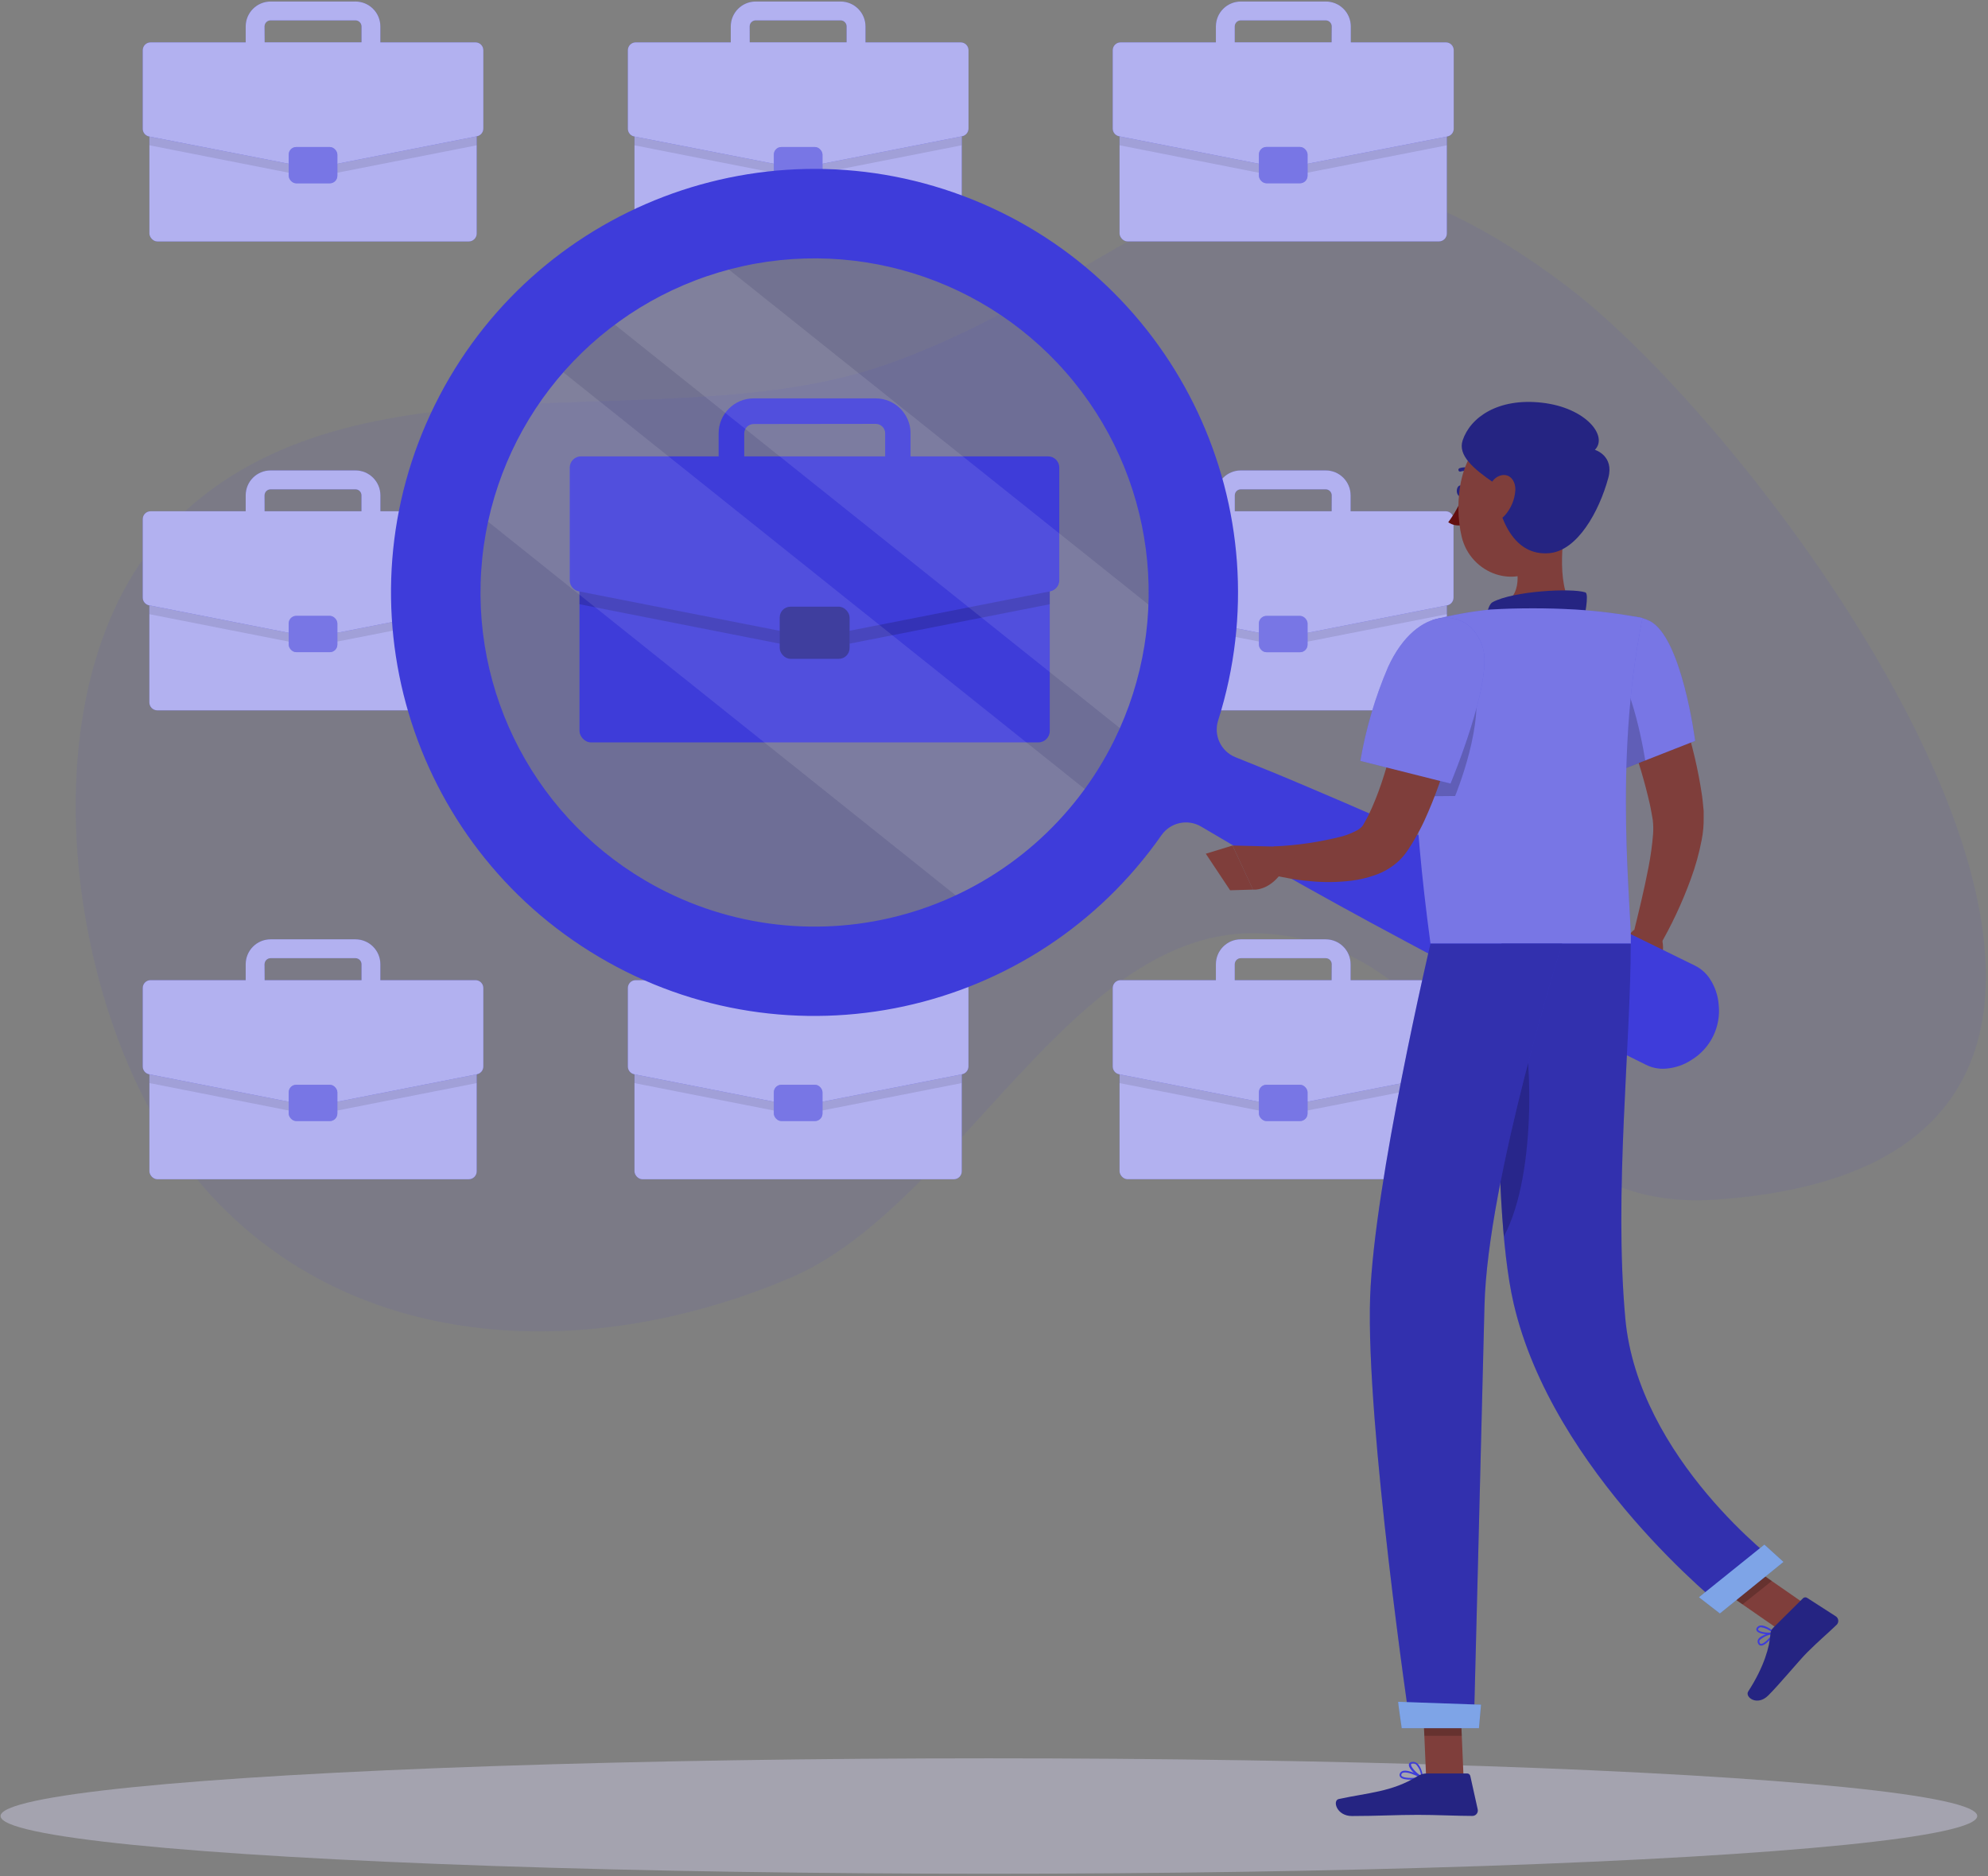 <?xml version="1.0" encoding="UTF-8"?>
<svg width="390px" height="368px" viewBox="0 0 390 368" version="1.1" xmlns="http://www.w3.org/2000/svg" xmlns:xlink="http://www.w3.org/1999/xlink">
    <rect x="0" y="0" width="390" height="368" fill="#808080" stroke="none"/>
    <!-- Generator: Sketch 63.1 (92452) - https://sketch.com -->
    <title>Job hunt-rafiki</title>
    <desc>Created with Sketch.</desc>
    <g id="Page-1" stroke="none" stroke-width="1" fill="none" fill-rule="evenodd">
        <g id="Job-hunt-rafiki" fill-rule="nonzero">
            <g id="freepik--background-simple--inject-92" transform="translate(14, 35)" fill="#3E3CDA" opacity="0.076">
                <path d="M293.08,20.91 C231.83,-25.09 212.08,18.6 159.08,36.77 C116.81,51.25 56,32.64 20.92,66.59 C-9.65,96.16 -1.67,159.66 20.67,191.16 C47.9,229.53 97.4,234.16 140.96,215.71 C174.15,201.63 196.46,146.41 233.42,148.1 C275.95,150.1 277.91,203.29 322.33,200.34 C437.93,192.65 335.62,52.84 293.08,20.91 Z" id="Path"></path>
            </g>
            <g id="freepik--Shadow--inject-92" transform="translate(0, 344)" fill="#E1DFFF" opacity="0.368">
                <ellipse id="freepik--path--inject-92" cx="194" cy="12.24" rx="193.89" ry="11.32"></ellipse>
            </g>
            <g id="freepik--Briefcases--inject-92" transform="translate(28, 0)">
                <rect id="Rectangle" fill="#3E3CDA" x="96.47" y="202.73" width="64.21" height="28.6" rx="1.56"></rect>
                <rect id="Rectangle" fill="#FFFFFF" opacity="0.6" x="96.47" y="202.73" width="64.21" height="28.6" rx="1.56"></rect>
                <path d="M159.11,202.73 L98,202.73 C97.138,202.73 96.44,203.428 96.44,204.29 L96.44,212.46 L128.24,218.72 C128.435,218.76 128.635,218.76 128.83,218.72 L160.64,212.46 L160.64,204.29 C160.64,203.44 159.96,202.746 159.11,202.73 Z" id="Path" fill="#000000" opacity="0.1"></path>
                <path d="M160.45,192.27 L141.79,192.27 L141.79,189.14 C141.784,186.447 139.603,184.266 136.91,184.26 L120.24,184.26 C117.547,184.266 115.366,186.447 115.36,189.14 L115.36,192.27 L96.71,192.27 C95.859,192.27 95.17,192.959 95.17,193.81 L95.17,209.22 C95.174,209.953 95.692,210.583 96.41,210.73 L128.28,217 C128.476,217.03 128.674,217.03 128.87,217 L160.74,210.73 C161.46,210.584 161.981,209.955 161.99,209.22 L161.99,193.81 C161.99,192.959 161.301,192.27 160.45,192.27 L160.45,192.27 Z M119.07,189.14 C119.075,188.494 119.594,187.971 120.24,187.96 L136.91,187.96 C137.556,187.971 138.075,188.494 138.08,189.14 L138.08,192.27 L119.08,192.27 L119.07,189.14 Z" id="Shape" fill="#3E3CDA"></path>
                <path d="M160.45,192.27 L141.79,192.27 L141.79,189.14 C141.784,186.447 139.603,184.266 136.91,184.26 L120.24,184.26 C117.547,184.266 115.366,186.447 115.36,189.14 L115.36,192.27 L96.71,192.27 C95.859,192.27 95.17,192.959 95.17,193.81 L95.17,209.22 C95.174,209.953 95.692,210.583 96.41,210.73 L128.28,217 C128.476,217.03 128.674,217.03 128.87,217 L160.74,210.73 C161.46,210.584 161.981,209.955 161.99,209.22 L161.99,193.81 C161.99,192.959 161.301,192.27 160.45,192.27 L160.45,192.27 Z M119.07,189.14 C119.075,188.494 119.594,187.971 120.24,187.96 L136.91,187.96 C137.556,187.971 138.075,188.494 138.08,189.14 L138.08,192.27 L119.08,192.27 L119.07,189.14 Z" id="Shape" fill="#FFFFFF" opacity="0.6"></path>
                <rect id="Rectangle" fill="#3E3CDA" x="123.81" y="212.79" width="9.54" height="7.12" rx="1.48"></rect>
                <rect id="Rectangle" fill="#FFFFFF" opacity="0.3" x="123.81" y="212.79" width="9.54" height="7.12" rx="1.48"></rect>
                <rect id="Rectangle" fill="#3E3CDA" x="96.47" y="18.77" width="64.21" height="28.6" rx="1.56"></rect>
                <rect id="Rectangle" fill="#FFFFFF" opacity="0.6" x="96.47" y="18.77" width="64.21" height="28.6" rx="1.56"></rect>
                <path d="M159.11,18.77 L98,18.77 C97.138,18.77 96.44,19.468 96.44,20.33 L96.44,28.5 L128.24,34.76 C128.435,34.8 128.635,34.8 128.83,34.76 L160.64,28.5 L160.64,20.33 C160.64,19.48 159.96,18.786 159.11,18.77 Z" id="Path" fill="#000000" opacity="0.1"></path>
                <path d="M160.45,8.31 L141.79,8.31 L141.79,5.18 C141.784,2.487 139.603,0.306 136.91,0.3 L120.24,0.3 C117.547,0.306 115.366,2.487 115.36,5.18 L115.36,8.31 L96.71,8.31 C96.302,8.31 95.91,8.472 95.621,8.761 C95.332,9.05 95.17,9.442 95.17,9.85 L95.17,25.26 C95.17,25.995 95.689,26.627 96.41,26.77 L128.28,33 C128.475,33.04 128.675,33.04 128.87,33 L160.74,26.73 C161.452,26.595 161.975,25.984 162,25.26 L162,9.85 C162,9.44 161.836,9.047 161.545,8.758 C161.254,8.468 160.86,8.307 160.45,8.31 L160.45,8.31 Z M119.07,5.18 C119.07,4.532 119.592,4.005 120.24,4 L136.91,4 C137.554,4.005 138.075,4.526 138.08,5.17 L138.08,8.3 L119.08,8.3 L119.07,5.18 Z" id="Shape" fill="#3E3CDA"></path>
                <path d="M160.45,8.31 L141.79,8.31 L141.79,5.18 C141.784,2.487 139.603,0.306 136.91,0.3 L120.24,0.3 C117.547,0.306 115.366,2.487 115.36,5.18 L115.36,8.31 L96.71,8.31 C96.302,8.31 95.91,8.472 95.621,8.761 C95.332,9.05 95.17,9.442 95.17,9.85 L95.17,25.26 C95.17,25.995 95.689,26.627 96.41,26.77 L128.28,33 C128.475,33.04 128.675,33.04 128.87,33 L160.74,26.73 C161.452,26.595 161.975,25.984 162,25.26 L162,9.85 C162,9.44 161.836,9.047 161.545,8.758 C161.254,8.468 160.86,8.307 160.45,8.31 L160.45,8.31 Z M119.07,5.18 C119.07,4.532 119.592,4.005 120.24,4 L136.91,4 C137.554,4.005 138.075,4.526 138.08,5.17 L138.08,8.3 L119.08,8.3 L119.07,5.18 Z" id="Shape" fill="#FFFFFF" opacity="0.6"></path>
                <rect id="Rectangle" fill="#3E3CDA" x="123.81" y="28.84" width="9.54" height="7.12" rx="1.48"></rect>
                <rect id="Rectangle" fill="#FFFFFF" opacity="0.3" x="123.81" y="28.84" width="9.54" height="7.12" rx="1.48"></rect>
                <rect id="Rectangle" fill="#3E3CDA" x="1.31" y="202.73" width="64.21" height="28.6" rx="1.56"></rect>
                <rect id="Rectangle" fill="#FFFFFF" opacity="0.6" x="1.31" y="202.73" width="64.21" height="28.6" rx="1.56"></rect>
                <path d="M64,202.73 L2.87,202.73 C2.008,202.73 1.31,203.428 1.31,204.29 L1.31,212.46 L33.11,218.72 C33.308,218.76 33.512,218.76 33.71,218.72 L65.52,212.46 L65.52,204.29 C65.52,203.444 64.846,202.752 64,202.73 Z" id="Path" fill="#000000" opacity="0.1"></path>
                <path d="M65.28,192.27 L46.62,192.27 L46.62,189.14 C46.614,186.447 44.433,184.266 41.74,184.26 L25.08,184.26 C22.387,184.266 20.206,186.447 20.2,189.14 L20.2,192.27 L1.54,192.27 C0.689,192.27 0,192.959 0,193.81 L0,209.22 C0.004,209.953 0.522,210.583 1.24,210.73 L33.11,217 C33.309,217.03 33.511,217.03 33.71,217 L65.58,210.73 C66.298,210.583 66.816,209.953 66.82,209.22 L66.82,193.81 C66.82,192.959 66.131,192.27 65.28,192.27 L65.28,192.27 Z M23.9,189.14 C23.911,188.493 24.433,187.971 25.08,187.96 L41.74,187.96 C42.387,187.971 42.909,188.493 42.92,189.14 L42.92,192.27 L23.92,192.27 L23.9,189.14 Z" id="Shape" fill="#3E3CDA"></path>
                <path d="M65.28,192.27 L46.62,192.27 L46.62,189.14 C46.614,186.447 44.433,184.266 41.74,184.26 L25.08,184.26 C22.387,184.266 20.206,186.447 20.2,189.14 L20.2,192.27 L1.54,192.27 C0.689,192.27 0,192.959 0,193.81 L0,209.22 C0.004,209.953 0.522,210.583 1.24,210.73 L33.11,217 C33.309,217.03 33.511,217.03 33.71,217 L65.58,210.73 C66.298,210.583 66.816,209.953 66.82,209.22 L66.82,193.81 C66.82,192.959 66.131,192.27 65.28,192.27 L65.28,192.27 Z M23.9,189.14 C23.911,188.493 24.433,187.971 25.08,187.96 L41.74,187.96 C42.387,187.971 42.909,188.493 42.92,189.14 L42.92,192.27 L23.92,192.27 L23.9,189.14 Z" id="Shape" fill="#FFFFFF" opacity="0.6"></path>
                <rect id="Rectangle" fill="#3E3CDA" x="28.64" y="212.79" width="9.54" height="7.12" rx="1.48"></rect>
                <rect id="Rectangle" fill="#FFFFFF" opacity="0.3" x="28.64" y="212.79" width="9.54" height="7.12" rx="1.48"></rect>
                <rect id="Rectangle" fill="#3E3CDA" x="1.31" y="18.77" width="64.21" height="28.6" rx="1.56"></rect>
                <rect id="Rectangle" fill="#FFFFFF" opacity="0.6" x="1.31" y="18.77" width="64.21" height="28.6" rx="1.56"></rect>
                <path d="M64,18.77 L2.87,18.77 C2.008,18.77 1.31,19.468 1.31,20.33 L1.31,28.5 L33.11,34.76 C33.308,34.8 33.512,34.8 33.71,34.76 L65.52,28.5 L65.52,20.33 C65.52,19.484 64.846,18.792 64,18.77 Z" id="Path" fill="#000000" opacity="0.1"></path>
                <path d="M65.28,8.31 L46.62,8.31 L46.62,5.18 C46.614,2.487 44.433,0.306 41.74,0.3 L25.08,0.3 C22.387,0.306 20.206,2.487 20.2,5.18 L20.2,8.31 L1.54,8.31 C1.132,8.31 0.74,8.472 0.451,8.761 C0.162,9.05 0,9.442 0,9.85 L0,25.26 C0,25.995 0.519,26.627 1.24,26.77 L33.11,33 C33.308,33.04 33.512,33.04 33.71,33 L65.58,26.73 C66.301,26.587 66.82,25.955 66.82,25.22 L66.82,9.85 C66.82,8.999 66.131,8.31 65.28,8.31 Z M23.9,5.18 C23.905,4.531 24.431,4.005 25.08,4 L41.74,4 C42.386,4.005 42.909,4.524 42.92,5.17 L42.92,8.3 L23.92,8.3 L23.9,5.18 Z" id="Shape" fill="#3E3CDA"></path>
                <path d="M65.28,8.31 L46.62,8.31 L46.62,5.18 C46.614,2.487 44.433,0.306 41.74,0.3 L25.08,0.3 C22.387,0.306 20.206,2.487 20.2,5.18 L20.2,8.31 L1.54,8.31 C1.132,8.31 0.74,8.472 0.451,8.761 C0.162,9.05 0,9.442 0,9.85 L0,25.26 C0,25.995 0.519,26.627 1.24,26.77 L33.11,33 C33.308,33.04 33.512,33.04 33.71,33 L65.58,26.73 C66.301,26.587 66.82,25.955 66.82,25.22 L66.82,9.85 C66.82,8.999 66.131,8.31 65.28,8.31 Z M23.9,5.18 C23.905,4.531 24.431,4.005 25.08,4 L41.74,4 C42.386,4.005 42.909,4.524 42.92,5.17 L42.92,8.3 L23.92,8.3 L23.9,5.18 Z" id="Shape" fill="#FFFFFF" opacity="0.6"></path>
                <rect id="Rectangle" fill="#3E3CDA" x="28.64" y="28.84" width="9.54" height="7.12" rx="1.48"></rect>
                <rect id="Rectangle" fill="#FFFFFF" opacity="0.3" x="28.64" y="28.84" width="9.54" height="7.12" rx="1.48"></rect>
                <path d="M56,139.35 L2.87,139.35 C2.003,139.35 1.3,138.647 1.3,137.78 L1.3,112.31 C1.302,112.1 1.346,111.892 1.43,111.7 C1.471,111.61 1.517,111.523 1.57,111.44 C1.626,111.354 1.693,111.277 1.77,111.21 C2.061,110.917 2.457,110.752 2.87,110.75 L53.16,110.75 C52.742,114.24 52.605,117.758 52.75,121.27 C52.75,121.84 52.75,122.41 52.84,122.97 C52.91,124.02 52.99,125.08 53.11,126.13 C53.625,130.623 54.593,135.052 56,139.35 Z" id="Path" fill="#3E3CDA"></path>
                <path d="M56,139.35 L2.87,139.35 C2.003,139.35 1.3,138.647 1.3,137.78 L1.3,112.31 C1.302,112.1 1.346,111.892 1.43,111.7 C1.471,111.61 1.517,111.523 1.57,111.44 C1.626,111.354 1.693,111.277 1.77,111.21 C2.061,110.917 2.457,110.752 2.87,110.75 L53.16,110.75 C52.742,114.24 52.605,117.758 52.75,121.27 C52.75,121.84 52.75,122.41 52.84,122.97 C52.91,124.02 52.99,125.08 53.11,126.13 C53.625,130.623 54.593,135.052 56,139.35 Z" id="Path" fill="#FFFFFF" opacity="0.6"></path>
                <path d="M53.16,110.75 C52.742,114.24 52.605,117.758 52.75,121.27 C52.75,121.84 52.75,122.41 52.84,122.97 L38.18,125.85 L33.7,126.73 C33.507,126.78 33.303,126.78 33.11,126.73 L28.64,125.86 L1.31,120.48 L1.31,112.3 C1.313,112.094 1.354,111.891 1.43,111.7 C1.471,111.61 1.517,111.523 1.57,111.44 C1.626,111.354 1.693,111.277 1.77,111.21 C2.061,110.917 2.457,110.752 2.87,110.75 L53.16,110.75 Z" id="Path" fill="#000000" opacity="0.1"></path>
                <path d="M55.25,100.29 L46.63,100.29 L46.63,97.16 C46.619,94.466 44.435,92.285 41.74,92.28 L25.08,92.28 C22.385,92.28 20.2,94.465 20.2,97.16 L20.2,100.29 L1.54,100.29 C1.132,100.29 0.74,100.452 0.451,100.741 C0.162,101.03 0,101.422 0,101.83 L0,117.23 C0,117.97 0.524,118.607 1.25,118.75 L1.31,118.75 L28.64,124.14 L33.11,125.01 C33.305,125.05 33.505,125.05 33.7,125.01 L38.18,124.13 L52.75,121.26 C52.605,117.748 52.742,114.23 53.16,110.74 C53.575,107.206 54.274,103.712 55.25,100.29 Z M23.9,97.16 C23.911,96.514 24.434,95.995 25.08,95.99 L41.74,95.99 C42.384,95.995 42.905,96.516 42.91,97.16 L42.91,100.29 L23.91,100.29 L23.9,97.16 Z" id="Shape" fill="#3E3CDA"></path>
                <path d="M55.25,100.29 L46.63,100.29 L46.63,97.16 C46.619,94.466 44.435,92.285 41.74,92.28 L25.08,92.28 C22.385,92.28 20.2,94.465 20.2,97.16 L20.2,100.29 L1.54,100.29 C1.132,100.29 0.74,100.452 0.451,100.741 C0.162,101.03 0,101.422 0,101.83 L0,117.23 C0,117.97 0.524,118.607 1.25,118.75 L1.31,118.75 L28.64,124.14 L33.11,125.01 C33.305,125.05 33.505,125.05 33.7,125.01 L38.18,124.13 L52.75,121.26 C52.605,117.748 52.742,114.23 53.16,110.74 C53.575,107.206 54.274,103.712 55.25,100.29 Z M23.9,97.16 C23.911,96.514 24.434,95.995 25.08,95.99 L41.74,95.99 C42.384,95.995 42.905,96.516 42.91,97.16 L42.91,100.29 L23.91,100.29 L23.9,97.16 Z" id="Shape" fill="#FFFFFF" opacity="0.6"></path>
                <rect id="Rectangle" fill="#3E3CDA" x="28.64" y="120.81" width="9.54" height="7.12" rx="1.48"></rect>
                <rect id="Rectangle" fill="#FFFFFF" opacity="0.3" x="28.64" y="120.81" width="9.54" height="7.12" rx="1.48"></rect>
                <rect id="Rectangle" fill="#3E3CDA" transform="translate(223.735, 217.02) rotate(180) translate(-223.735, -217.02) " x="191.63" y="202.72" width="64.21" height="28.6" rx="1.56"></rect>
                <rect id="Rectangle" fill="#FFFFFF" opacity="0.6" transform="translate(223.735, 217.02) rotate(180) translate(-223.735, -217.02) " x="191.63" y="202.72" width="64.21" height="28.6" rx="1.56"></rect>
                <path d="M193.2,202.73 L254.28,202.73 C255.142,202.73 255.84,203.428 255.84,204.29 L255.84,212.46 L224,218.72 C223.805,218.76 223.605,218.76 223.41,218.72 L191.6,212.46 L191.6,204.29 C191.6,203.869 191.77,203.466 192.071,203.173 C192.372,202.879 192.779,202.719 193.2,202.73 Z" id="Path" fill="#000000" opacity="0.1"></path>
                <path d="M191.87,192.27 L210.53,192.27 L210.53,189.14 C210.536,186.447 212.717,184.266 215.41,184.26 L232.08,184.26 C234.773,184.266 236.954,186.447 236.96,189.14 L236.96,192.27 L255.61,192.27 C256.018,192.27 256.41,192.432 256.699,192.721 C256.988,193.01 257.15,193.402 257.15,193.81 L257.15,209.22 C257.146,209.953 256.628,210.583 255.91,210.73 L224,217 C223.801,217.03 223.599,217.03 223.4,217 L191.53,210.73 C190.812,210.583 190.294,209.953 190.29,209.22 L190.29,193.81 C190.29,193.395 190.458,192.997 190.755,192.707 C191.053,192.417 191.455,192.259 191.87,192.27 L191.87,192.27 Z M233.25,189.14 C233.245,188.494 232.726,187.971 232.08,187.96 L215.41,187.96 C214.763,187.971 214.241,188.493 214.23,189.14 L214.23,192.27 L233.23,192.27 L233.25,189.14 Z" id="Shape" fill="#3E3CDA"></path>
                <path d="M191.87,192.27 L210.53,192.27 L210.53,189.14 C210.536,186.447 212.717,184.266 215.41,184.26 L232.08,184.26 C234.773,184.266 236.954,186.447 236.96,189.14 L236.96,192.27 L255.61,192.27 C256.018,192.27 256.41,192.432 256.699,192.721 C256.988,193.01 257.15,193.402 257.15,193.81 L257.15,209.22 C257.146,209.953 256.628,210.583 255.91,210.73 L224,217 C223.801,217.03 223.599,217.03 223.4,217 L191.53,210.73 C190.812,210.583 190.294,209.953 190.29,209.22 L190.29,193.81 C190.29,193.395 190.458,192.997 190.755,192.707 C191.053,192.417 191.455,192.259 191.87,192.27 L191.87,192.27 Z M233.25,189.14 C233.245,188.494 232.726,187.971 232.08,187.96 L215.41,187.96 C214.763,187.971 214.241,188.493 214.23,189.14 L214.23,192.27 L233.23,192.27 L233.25,189.14 Z" id="Shape" fill="#FFFFFF" opacity="0.6"></path>
                <rect id="Rectangle" fill="#3E3CDA" transform="translate(223.74, 216.35) rotate(180) translate(-223.74, -216.35) " x="218.97" y="212.79" width="9.54" height="7.12" rx="1.48"></rect>
                <rect id="Rectangle" fill="#FFFFFF" opacity="0.3" transform="translate(223.74, 216.35) rotate(180) translate(-223.74, -216.35) " x="218.97" y="212.79" width="9.54" height="7.12" rx="1.48"></rect>
                <rect id="Rectangle" fill="#3E3CDA" transform="translate(223.735, 33.06) rotate(180) translate(-223.735, -33.06) " x="191.63" y="18.76" width="64.21" height="28.6" rx="1.56"></rect>
                <rect id="Rectangle" fill="#FFFFFF" opacity="0.6" transform="translate(223.735, 33.06) rotate(180) translate(-223.735, -33.06) " x="191.63" y="18.76" width="64.21" height="28.6" rx="1.56"></rect>
                <path d="M193.2,18.77 L254.28,18.77 C255.142,18.77 255.84,19.468 255.84,20.33 L255.84,28.5 L224,34.76 C223.805,34.8 223.605,34.8 223.41,34.76 L191.64,28.5 L191.64,20.33 C191.64,19.468 192.338,18.77 193.2,18.77 Z" id="Path" fill="#000000" opacity="0.1"></path>
                <path d="M191.87,8.31 L210.53,8.31 L210.53,5.18 C210.536,2.487 212.717,0.306 215.41,0.3 L232.08,0.3 C233.38,0.292 234.63,0.802 235.554,1.718 C236.477,2.634 236.997,3.88 237,5.18 L237,8.31 L255.65,8.31 C256.501,8.31 257.19,8.999 257.19,9.85 L257.19,25.26 C257.19,25.995 256.671,26.627 255.95,26.77 L224,33 C223.802,33.04 223.598,33.04 223.4,33 L191.53,26.73 C190.809,26.587 190.29,25.955 190.29,25.22 L190.29,9.85 C190.29,9.435 190.458,9.037 190.755,8.747 C191.053,8.457 191.455,8.299 191.87,8.31 L191.87,8.31 Z M233.25,5.18 C233.25,4.532 232.728,4.005 232.08,4 L215.41,4 C214.764,4.005 214.241,4.524 214.23,5.17 L214.23,8.3 L233.23,8.3 L233.25,5.18 Z" id="Shape" fill="#3E3CDA"></path>
                <path d="M191.87,8.31 L210.53,8.31 L210.53,5.18 C210.536,2.487 212.717,0.306 215.41,0.3 L232.08,0.3 C233.38,0.292 234.63,0.802 235.554,1.718 C236.477,2.634 236.997,3.88 237,5.18 L237,8.31 L255.65,8.31 C256.501,8.31 257.19,8.999 257.19,9.85 L257.19,25.26 C257.19,25.995 256.671,26.627 255.95,26.77 L224,33 C223.802,33.04 223.598,33.04 223.4,33 L191.53,26.73 C190.809,26.587 190.29,25.955 190.29,25.22 L190.29,9.85 C190.29,9.435 190.458,9.037 190.755,8.747 C191.053,8.457 191.455,8.299 191.87,8.31 L191.87,8.31 Z M233.25,5.18 C233.25,4.532 232.728,4.005 232.08,4 L215.41,4 C214.764,4.005 214.241,4.524 214.23,5.17 L214.23,8.3 L233.23,8.3 L233.25,5.18 Z" id="Shape" fill="#FFFFFF" opacity="0.6"></path>
                <rect id="Rectangle" fill="#3E3CDA" transform="translate(223.74, 32.39) rotate(-180) translate(-223.74, -32.39) " x="218.97" y="28.83" width="9.54" height="7.12" rx="1.48"></rect>
                <rect id="Rectangle" fill="#FFFFFF" opacity="0.3" transform="translate(223.74, 32.39) rotate(-180) translate(-223.74, -32.39) " x="218.97" y="28.83" width="9.54" height="7.12" rx="1.48"></rect>
                <path d="M201.19,139.35 L254.29,139.35 C255.153,139.345 255.85,138.643 255.85,137.78 L255.85,112.31 C255.848,112.1 255.804,111.892 255.72,111.7 C255.683,111.608 255.636,111.521 255.58,111.44 C255.524,111.354 255.457,111.277 255.38,111.21 C255.09,110.915 254.694,110.749 254.28,110.75 L204,110.75 C204.418,114.24 204.555,117.758 204.41,121.27 C204.41,121.84 204.41,122.41 204.32,122.97 C204.26,124.02 204.17,125.08 204.05,126.13 C203.545,130.622 202.587,135.051 201.19,139.35 Z" id="Path" fill="#3E3CDA"></path>
                <path d="M201.19,139.35 L254.29,139.35 C255.153,139.345 255.85,138.643 255.85,137.78 L255.85,112.31 C255.848,112.1 255.804,111.892 255.72,111.7 C255.683,111.608 255.636,111.521 255.58,111.44 C255.524,111.354 255.457,111.277 255.38,111.21 C255.09,110.915 254.694,110.749 254.28,110.75 L204,110.75 C204.418,114.24 204.555,117.758 204.41,121.27 C204.41,121.84 204.41,122.41 204.32,122.97 C204.26,124.02 204.17,125.08 204.05,126.13 C203.545,130.622 202.587,135.051 201.19,139.35 Z" id="Path" fill="#FFFFFF" opacity="0.6"></path>
                <path d="M204,110.75 C204.418,114.24 204.555,117.758 204.41,121.27 C204.41,121.84 204.41,122.41 204.32,122.97 L219,125.85 L223.48,126.73 C223.673,126.78 223.877,126.78 224.07,126.73 L228.54,125.86 L255.87,120.48 L255.87,112.3 C255.867,112.094 255.826,111.891 255.75,111.7 C255.713,111.608 255.666,111.521 255.61,111.44 C255.554,111.354 255.487,111.277 255.41,111.21 C255.12,110.915 254.724,110.749 254.31,110.75 L204,110.75 Z" id="Path" fill="#000000" opacity="0.1"></path>
                <path d="M201.9,100.29 L210.53,100.29 L210.53,97.16 C210.536,94.467 212.717,92.286 215.41,92.28 L232.07,92.28 C234.767,92.28 236.954,94.463 236.96,97.16 L236.96,100.29 L255.61,100.29 C256.461,100.29 257.15,100.979 257.15,101.83 L257.15,117.23 C257.151,117.967 256.632,118.603 255.91,118.75 L255.84,118.75 L228.51,124.14 L224,125 C223.805,125.04 223.605,125.04 223.41,125 L218.93,124.12 L204.36,121.25 C204.644,114.162 203.8,107.074 201.86,100.25 L201.9,100.29 Z M233.25,97.16 C233.239,96.514 232.716,95.995 232.07,95.99 L215.41,95.99 C214.766,95.995 214.245,96.516 214.24,97.16 L214.24,100.29 L233.24,100.29 L233.25,97.16 Z" id="Shape" fill="#3E3CDA"></path>
                <path d="M201.9,100.29 L210.53,100.29 L210.53,97.16 C210.536,94.467 212.717,92.286 215.41,92.28 L232.07,92.28 C234.767,92.28 236.954,94.463 236.96,97.16 L236.96,100.29 L255.61,100.29 C256.461,100.29 257.15,100.979 257.15,101.83 L257.15,117.23 C257.151,117.967 256.632,118.603 255.91,118.75 L255.84,118.75 L228.51,124.14 L224,125 C223.805,125.04 223.605,125.04 223.41,125 L218.93,124.12 L204.36,121.25 C204.644,114.162 203.8,107.074 201.86,100.25 L201.9,100.29 Z M233.25,97.16 C233.239,96.514 232.716,95.995 232.07,95.99 L215.41,95.99 C214.766,95.995 214.245,96.516 214.24,97.16 L214.24,100.29 L233.24,100.29 L233.25,97.16 Z" id="Shape" fill="#FFFFFF" opacity="0.6"></path>
                <rect id="Rectangle" fill="#3E3CDA" transform="translate(223.74, 124.38) rotate(180) translate(-223.74, -124.38) " x="218.97" y="120.82" width="9.54" height="7.12" rx="1.48"></rect>
                <rect id="Rectangle" fill="#FFFFFF" opacity="0.3" transform="translate(223.74, 124.38) rotate(180) translate(-223.74, -124.38) " x="218.97" y="120.82" width="9.54" height="7.12" rx="1.48"></rect>
                <rect id="Rectangle" fill="#3E3CDA" x="85.68" y="104.54" width="92.26" height="41.09" rx="2.24"></rect>
                <path d="M143.78,98 L119.83,98 C116.049,97.994 112.986,94.931 112.98,91.15 L112.98,85 C112.986,81.219 116.049,78.156 119.83,78.15 L143.78,78.15 C147.563,78.15 150.63,81.217 150.63,85 L150.63,91.12 C150.638,92.942 149.92,94.692 148.634,95.983 C147.349,97.274 145.602,98 143.78,98 L143.78,98 Z M119.83,83.18 C118.828,83.191 118.016,83.998 118,85 L118,91.12 C118,92.142 118.828,92.97 119.85,92.97 L143.8,92.97 C144.822,92.97 145.65,92.142 145.65,91.12 L145.65,85 C145.65,83.978 144.822,83.15 143.8,83.15 L119.83,83.18 Z" id="Shape" fill="#3E3CDA"></path>
                <path d="M175.69,104.54 L87.93,104.54 C87.334,104.537 86.762,104.772 86.34,105.193 C85.917,105.613 85.68,106.184 85.68,106.78 L85.68,118.53 L131.38,127.53 C131.66,127.591 131.95,127.591 132.23,127.53 L177.94,118.53 L177.94,106.78 C177.94,106.184 177.703,105.613 177.28,105.193 C176.858,104.772 176.286,104.537 175.69,104.54 L175.69,104.54 Z" id="Path" fill="#000000" opacity="0.2"></path>
                <path d="M178,116 L132.21,125 C131.926,125.05 131.634,125.05 131.35,125 L85.56,116 C84.523,115.795 83.774,114.887 83.77,113.83 L83.77,91.73 C83.77,91.144 84.003,90.582 84.417,90.167 C84.832,89.753 85.394,89.52 85.98,89.52 L177.6,89.52 C178.186,89.52 178.748,89.753 179.163,90.167 C179.577,90.582 179.81,91.144 179.81,91.73 L179.81,113.87 C179.789,114.92 179.033,115.81 178,116 Z" id="Path" fill="#3E3CDA"></path>
                <rect id="Rectangle" fill="#3E3CDA" x="124.96" y="119.01" width="13.71" height="10.23" rx="2.12"></rect>
                <rect id="Rectangle" fill="#000000" opacity="0.4" x="124.96" y="119.01" width="13.71" height="10.23" rx="2.12"></rect>
            </g>
            <g id="freepik--Character--inject-92" transform="translate(76, 33)">
                <path d="M248.9,94.21 C250.05,96.58 250.9,98.82 251.9,101.16 C252.9,103.5 253.63,105.83 254.41,108.22 C255.991,113.066 257.159,118.037 257.9,123.08 C258,123.71 258.05,124.39 258.12,125.08 L258.22,126.08 C258.22,126.26 258.22,126.39 258.22,126.6 L258.22,127.25 C258.254,128.766 258.123,130.282 257.83,131.77 C257.334,134.356 256.629,136.898 255.72,139.37 C254.012,144.069 251.884,148.604 249.36,152.92 L244.28,150.77 C245.41,146.21 246.55,141.56 247.41,137.07 C247.831,134.919 248.128,132.745 248.3,130.56 C248.359,129.667 248.339,128.77 248.24,127.88 L248.13,127.25 L247.99,126.45 C247.88,125.92 247.81,125.39 247.68,124.85 C246.683,120.436 245.394,116.093 243.82,111.85 C243.06,109.68 242.22,107.52 241.38,105.35 C240.54,103.18 239.61,101 238.75,99 L248.9,94.21 Z" id="Path" fill="#7F3E3B"></path>
                <path d="M244.5,149.44 L240.6,153.24 L249.11,157.24 C249.11,157.24 251.17,153.64 249.75,150.38 L244.5,149.44 Z" id="Path" fill="#7F3E3B"></path>
                <polygon id="Path" fill="#7F3E3B" points="237.46 158.91 244.64 161.85 249.11 157.2 240.6 153.24"></polygon>
                <path d="M91.81,154.81 C131.323,150.385 159.77,114.768 155.35,75.254 C150.93,35.74 115.318,7.288 75.803,11.702 C36.288,16.116 7.832,51.725 12.24,91.24 C14.358,110.223 23.932,127.587 38.855,139.51 C53.778,151.432 72.828,156.936 91.81,154.81 L91.81,154.81 Z" id="Path" fill="#3E3CDA" opacity="0.2"></path>
                <path d="M39.42,26.54 L148.92,114 C149.39,113 149.83,112 150.26,111 C153.004,104.471 154.757,97.568 155.46,90.52 L155.46,90.52 L60.88,15 C53.118,17.588 45.859,21.492 39.42,26.54 L39.42,26.54 Z" id="Path" fill="#FFFFFF" opacity="0.1"></path>
                <path d="M14.16,64.87 L117.1,147.12 C126.881,142.019 135.359,134.738 141.88,125.84 L29.46,36 C22.215,44.324 16.98,54.201 14.16,64.87 L14.16,64.87 Z" id="Path" fill="#FFFFFF" opacity="0.1"></path>
                <path d="M261.17,164.12 C261.038,162.3 260.443,160.544 259.44,159.02 C258.711,157.899 257.692,156.997 256.49,156.41 L249.66,153.06 C245.12,150.81 240.55,148.62 235.98,146.43 C231.41,144.24 226.81,142.09 222.23,139.92 C217.65,137.75 213.03,135.64 208.4,133.57 C199.16,129.383 189.86,125.31 180.5,121.35 C175.82,119.35 171.13,117.43 166.4,115.55 L166.4,115.55 C163.534,114.421 162.035,111.264 162.97,108.33 C176.102,66.926 155.12,22.395 114.83,6.164 C74.541,-10.068 28.548,7.479 9.31,46.423 C-9.929,85.367 4.083,132.557 41.457,154.691 C78.831,176.825 126.947,166.429 151.85,130.84 C153.614,128.309 157.037,127.579 159.68,129.17 L159.68,129.17 C164.053,131.77 168.447,134.327 172.86,136.84 C181.68,141.867 190.567,146.767 199.52,151.54 C203.99,153.96 208.52,156.29 212.97,158.66 C217.42,161.03 221.97,163.34 226.5,165.66 C231.03,167.98 235.5,170.25 240.09,172.49 L246.9,175.87 C248.097,176.472 249.435,176.734 250.77,176.63 C252.587,176.501 254.341,175.905 255.86,174.9 C259.558,172.629 261.623,168.436 261.17,164.12 L261.17,164.12 Z M54.8,142 C31.027,130.269 16.662,105.373 18.404,78.92 C20.145,52.468 37.651,29.67 62.756,21.157 C87.862,12.644 115.624,20.094 133.095,40.032 C150.566,59.97 154.306,88.469 142.57,112.24 C134.878,127.826 121.309,139.718 104.849,145.299 C88.389,150.88 70.385,149.694 54.8,142 L54.8,142 Z" id="Shape" fill="#3E3CDA"></path>
                <path d="M211.19,63.3 C211.19,63.89 210.88,64.37 210.49,64.37 C210.1,64.37 209.79,63.89 209.79,63.3 C209.79,62.71 210.1,62.22 210.49,62.22 C210.88,62.22 211.19,62.7 211.19,63.3 Z" id="Path" fill="#252482"></path>
                <path d="M210.93,64.37 C210.227,66.181 209.278,67.887 208.11,69.44 C208.929,70.026 209.965,70.22 210.94,69.97 L210.93,64.37 Z" id="Path" fill="#630F0F"></path>
                <path d="M213.29,60 C213.439,59.996 213.569,59.898 213.614,59.756 C213.659,59.614 213.609,59.459 213.49,59.37 C212.594,58.698 211.43,58.497 210.36,58.83 C210.231,58.865 210.134,58.97 210.108,59.102 C210.083,59.233 210.135,59.367 210.241,59.447 C210.348,59.528 210.491,59.54 210.61,59.48 L210.61,59.48 C211.461,59.227 212.382,59.394 213.09,59.93 C213.146,59.976 213.217,60.001 213.29,60 Z" id="Path" fill="#252482"></path>
                <path d="M231.42,67.76 C230.36,73.14 229.31,82.99 233.07,86.57 C233.07,86.57 231.6,92.02 221.62,92.02 C210.62,92.02 216.37,86.57 216.37,86.57 C222.37,85.14 222.21,80.69 221.16,76.57 L231.42,67.76 Z" id="Path" fill="#7F3E3B"></path>
                <path d="M235,83.2 C235.83,83.47 234.75,88.41 234.75,88.41 C234.75,88.41 233.38,91.86 216.36,90.66 C215.05,90.56 215.55,85.82 216.8,85.13 C220.83,82.93 232.32,82.32 235,83.2 Z" id="Path" fill="#252482"></path>
                <path d="M269.57,289.81 C270.49,289.72 271.83,288.03 272.21,287.41 C272.244,287.355 272.244,287.285 272.21,287.23 C272.177,287.169 272.108,287.137 272.04,287.15 C271.94,287.15 269.52,287.61 268.93,288.55 C268.804,288.749 268.768,288.993 268.83,289.22 C268.96,289.66 269.21,289.78 269.41,289.81 L269.57,289.81 Z M271.68,287.58 C271.03,288.48 269.96,289.53 269.45,289.46 C269.4,289.46 269.25,289.46 269.16,289.12 C269.12,288.988 269.142,288.844 269.22,288.73 C269.909,288.113 270.765,287.714 271.68,287.58 L271.68,287.58 Z" id="Shape" fill="#3E3CDA"></path>
                <path d="M271.58,287.58 C271.759,287.565 271.936,287.535 272.11,287.49 C272.17,287.471 272.216,287.421 272.23,287.36 C272.242,287.297 272.219,287.232 272.17,287.19 C272.11,287.13 270.49,285.75 269.39,285.86 L269.39,285.86 C269.122,285.877 268.875,286.008 268.71,286.22 C268.516,286.407 268.486,286.708 268.64,286.93 C269,287.5 270.58,287.68 271.58,287.58 Z M271.66,287.23 C270.66,287.35 269.2,287.15 268.92,286.74 C268.92,286.74 268.84,286.61 268.98,286.43 C269.094,286.297 269.255,286.214 269.43,286.2 L269.43,286.2 C270.259,286.315 271.035,286.673 271.66,287.23 L271.66,287.23 Z" id="Shape" fill="#3E3CDA"></path>
                <path d="M200.82,316.11 C201.578,316.107 202.334,316.04 203.08,315.91 C203.148,315.891 203.201,315.838 203.22,315.77 C203.233,315.697 203.196,315.624 203.13,315.59 C203.02,315.52 200.46,314.06 199.23,314.39 C199,314.449 198.802,314.596 198.68,314.8 C198.52,315.028 198.52,315.332 198.68,315.56 C199,316 199.88,316.11 200.82,316.11 Z M202.52,315.65 C201.15,315.84 199.29,315.83 198.95,315.36 C198.9,315.3 198.86,315.19 198.95,314.97 C199.024,314.845 199.148,314.758 199.29,314.73 C200.08,314.52 201.62,315.19 202.52,315.65 L202.52,315.65 Z" id="Shape" fill="#3E3CDA"></path>
                <path d="M203,315.91 C203.036,315.92 203.074,315.92 203.11,315.91 C203.157,315.87 203.182,315.811 203.18,315.75 C203.18,315.67 202.97,313.69 202.04,312.92 C201.761,312.688 201.4,312.58 201.04,312.62 C200.56,312.67 200.43,312.91 200.39,313.11 C200.26,313.94 202.02,315.53 202.9,315.93 L203,315.91 Z M201.21,312.91 C201.433,312.916 201.648,312.997 201.82,313.14 C202.375,313.774 202.724,314.563 202.82,315.4 C201.91,314.86 200.72,313.61 200.82,313.11 C200.82,313.11 200.82,312.95 201.16,312.92 L201.21,312.91 Z" id="Shape" fill="#3E3CDA"></path>
                <polygon id="Path" fill="#7F3E3B" points="211.12 315.74 203.78 315.74 203.04 298.72 210.39 298.72"></polygon>
                <polygon id="Path" fill="#7F3E3B" points="278.63 282.03 272.9 286.62 258.32 276.5 264.06 271.91"></polygon>
                <path d="M271.85,286.33 L277.71,280.52 C277.926,280.312 278.257,280.279 278.51,280.44 L284.14,284.06 C284.417,284.239 284.596,284.535 284.625,284.863 C284.654,285.192 284.531,285.515 284.29,285.74 C282.21,287.74 281.1,288.6 278.52,291.15 C276.94,292.73 273.07,297.43 270.88,299.6 C268.69,301.77 266.25,299.89 266.96,298.8 C270.11,293.94 271.18,289.93 271.32,287.49 C271.35,287.052 271.538,286.64 271.85,286.33 L271.85,286.33 Z" id="Path" fill="#252482"></path>
                <path d="M203.82,314.89 L211.82,314.89 C212.119,314.888 212.378,315.097 212.44,315.39 L213.89,321.92 C213.964,322.238 213.887,322.572 213.682,322.826 C213.477,323.08 213.166,323.225 212.84,323.22 C209.94,323.22 205.76,323.01 202.12,323.01 C197.87,323.01 194.2,323.24 189.21,323.24 C186.21,323.24 185.36,320.19 186.62,319.91 C192.37,318.66 197.06,318.52 202.02,315.46 C202.555,315.106 203.179,314.908 203.82,314.89 Z" id="Path" fill="#252482"></path>
                <path d="M247.55,88.77 C253.92,91.77 256.55,112.33 256.55,112.33 L241.9,118.08 C239.626,112.513 237.784,106.78 236.39,100.93 C234.34,91.65 241,85.65 247.55,88.77 Z" id="Path" fill="#3E3CDA"></path>
                <path d="M247.55,88.77 C253.92,91.77 256.55,112.33 256.55,112.33 L241.9,118.08 C239.626,112.513 237.784,106.78 236.39,100.93 C234.34,91.65 241,85.65 247.55,88.77 Z" id="Path" fill="#FFFFFF" opacity="0.3"></path>
                <path d="M238.06,94.8 C237.561,94.558 237.038,94.367 236.5,94.23 C235.916,96.423 235.895,98.727 236.44,100.93 C237.828,106.78 239.667,112.514 241.94,118.08 L246.77,116.19 C245.88,110.82 243.15,97.24 238.06,94.8 Z" id="Path" fill="#000000" opacity="0.2"></path>
                <path d="M205.07,88.61 C205.07,88.61 197.25,97.44 204.63,152.11 L243.93,152.11 C244.2,146.11 240.41,116.65 246.23,88.23 C241.884,87.394 237.488,86.84 233.07,86.57 C227.508,86.25 221.932,86.25 216.37,86.57 C212.556,86.954 208.778,87.636 205.07,88.61 L205.07,88.61 Z" id="Path" fill="#3E3CDA"></path>
                <path d="M205.07,88.61 C205.07,88.61 197.25,97.44 204.63,152.11 L243.93,152.11 C244.2,146.11 240.41,116.65 246.23,88.23 C241.884,87.394 237.488,86.84 233.07,86.57 C227.508,86.25 221.932,86.25 216.37,86.57 C212.556,86.954 208.778,87.636 205.07,88.61 L205.07,88.61 Z" id="Path" fill="#FFFFFF" opacity="0.3"></path>
                <path d="M213,100.33 C211.22,94.99 206.94,93.28 202.58,96.45 C201.7,101.63 201.08,109.98 201.79,123.22 L209.46,123.15 C209.46,123.15 215.63,108.28 213,100.33 Z" id="Path" fill="#000000" opacity="0.2"></path>
                <path d="M211.56,98.14 C211.24,100.82 210.8,103.25 210.31,105.78 C209.82,108.31 209.25,110.78 208.6,113.27 C207.317,118.359 205.569,123.32 203.38,128.09 C202.81,129.32 202.15,130.53 201.45,131.74 C201.09,132.35 200.73,132.96 200.32,133.56 C199.788,134.394 199.161,135.162 198.45,135.85 C197.07,137.13 195.434,138.101 193.65,138.7 C192.201,139.208 190.703,139.56 189.18,139.75 C186.462,140.087 183.715,140.121 180.99,139.85 C179.657,139.743 178.357,139.573 177.09,139.34 C175.79,139.11 174.56,138.87 173.22,138.52 L173.87,133.04 C178.434,132.848 182.966,132.178 187.39,131.04 C188.29,130.774 189.164,130.426 190,130 C190.549,129.748 191.03,129.367 191.4,128.89 C191.32,128.96 192.05,127.75 192.48,126.89 C192.91,126.03 193.39,124.89 193.8,123.89 C194.64,121.83 195.36,119.65 196.02,117.42 C196.68,115.19 197.26,112.92 197.8,110.62 C198.34,108.32 198.8,106 199.3,103.62 C199.8,101.24 200.16,98.88 200.52,96.67 L211.56,98.14 Z" id="Path" fill="#7F3E3B"></path>
                <path d="M214.89,94 C216.96,100.71 208.56,120.71 208.56,120.71 L190.87,116.26 C191.953,109.938 193.775,103.766 196.3,97.87 C202,85.39 212.4,85.91 214.89,94 Z" id="Path" fill="#3E3CDA"></path>
                <path d="M214.89,94 C216.96,100.71 208.56,120.71 208.56,120.71 L190.87,116.26 C191.953,109.938 193.775,103.766 196.3,97.87 C202,85.39 212.4,85.91 214.89,94 Z" id="Path" fill="#FFFFFF" opacity="0.3"></path>
                <path d="M174.12,133.07 L165.8,132.86 L169.8,141.51 C169.8,141.51 173.18,141.96 175.96,137.39 L178.89,133.9 L175.52,133.22 C175.058,133.13 174.59,133.08 174.12,133.07 Z" id="Path" fill="#7F3E3B"></path>
                <polygon id="Path" fill="#7F3E3B" points="160.55 134.47 165.32 141.64 169.81 141.51 165.8 132.86"></polygon>
                <polygon id="Path" fill="#000000" opacity="0.2" points="203.05 298.73 203.42 307.5 210.77 307.5 210.39 298.73"></polygon>
                <polygon id="Path" fill="#000000" opacity="0.2" points="264.06 271.91 258.32 276.5 265.84 281.72 271.58 277.13"></polygon>
                <path d="M231,62 C230.56,69.28 230.68,73.56 227,77.3 C221.48,82.92 212.49,79.6 210.75,72.3 C209.18,65.76 210.17,54.96 217.29,52.05 C220.483,50.729 224.132,51.161 226.928,53.191 C229.724,55.22 231.266,58.555 231,62 Z" id="Path" fill="#7F3E3B"></path>
                <path d="M236.88,55.24 C236.88,55.24 240.71,56.38 239.51,60.75 C237.7,67.39 233.44,75.03 227.94,75.51 C221.09,76.12 218,69.05 217.1,61.74 C213,58.93 209.96,56.3 210.94,53.38 C212.44,48.88 217.88,45 226.54,46 C235.2,47 239.51,52.6 236.88,55.24 Z" id="Path" fill="#252482"></path>
                <path d="M221.27,63.24 C221.137,65.046 220.413,66.757 219.21,68.11 C217.61,69.87 215.93,68.77 215.65,66.63 C215.4,64.69 215.92,61.44 217.88,60.47 C219.84,59.5 221.4,61.06 221.27,63.24 Z" id="Path" fill="#7F3E3B"></path>
                <path d="M218.57,152.11 C218.57,152.11 216.09,201.63 220.92,222.61 C228.57,255.83 262.2,282.45 262.2,282.45 L273,273.8 C273,273.8 245.33,253.21 242.84,225.55 C240.61,200.71 243.91,172.18 243.91,152.11 L218.57,152.11 Z" id="Path" fill="#3E3CDA"></path>
                <path d="M218.57,152.11 C218.57,152.11 216.09,201.63 220.92,222.61 C228.57,255.83 262.2,282.45 262.2,282.45 L273,273.8 C273,273.8 245.33,253.21 242.84,225.55 C240.61,200.71 243.91,172.18 243.91,152.11 L218.57,152.11 Z" id="Path" fill="#000000" opacity="0.2"></path>
                <path d="M222.26,166.78 C221.26,164.85 219.31,170.6 217.95,177.98 C217.95,188.16 218.13,199.74 219.02,209.55 C225.81,197 224.37,170.78 222.26,166.78 Z" id="Path" fill="#000000" opacity="0.2"></path>
                <path d="M257.3,280.32 C257.3,280.32 261.4,283.5 261.4,283.5 L273.87,273.39 L270.13,270 L257.3,280.32 Z" id="Path" fill="#2C6BDB"></path>
                <path d="M257.3,280.32 C257.3,280.32 261.4,283.5 261.4,283.5 L273.87,273.39 L270.13,270 L257.3,280.32 Z" id="Path" fill="#FAFAFA" opacity="0.4"></path>
                <path d="M204.63,152.11 C204.63,152.11 193.57,199.01 192.79,221.41 C191.92,246.54 200.68,305.8 200.68,305.8 L213.13,305.8 C213.13,305.8 214.66,246.08 215.22,223.19 C215.82,198.24 230.46,152.11 230.46,152.11 L204.63,152.11 Z" id="Path" fill="#3E3CDA"></path>
                <path d="M204.63,152.11 C204.63,152.11 193.57,199.01 192.79,221.41 C191.92,246.54 200.68,305.8 200.68,305.8 L213.13,305.8 C213.13,305.8 214.66,246.08 215.22,223.19 C215.82,198.24 230.46,152.11 230.46,152.11 L204.63,152.11 Z" id="Path" fill="#000000" opacity="0.2"></path>
                <path d="M198.29,300.84 C198.23,300.84 198.99,306.01 198.99,306.01 L214.13,306.01 L214.54,301.4 L198.29,300.84 Z" id="Path" fill="#2C6BDB"></path>
                <path d="M198.29,300.84 C198.23,300.84 198.99,306.01 198.99,306.01 L214.13,306.01 L214.54,301.4 L198.29,300.84 Z" id="Path" fill="#FAFAFA" opacity="0.4"></path>
            </g>
        </g>
    </g>
</svg>